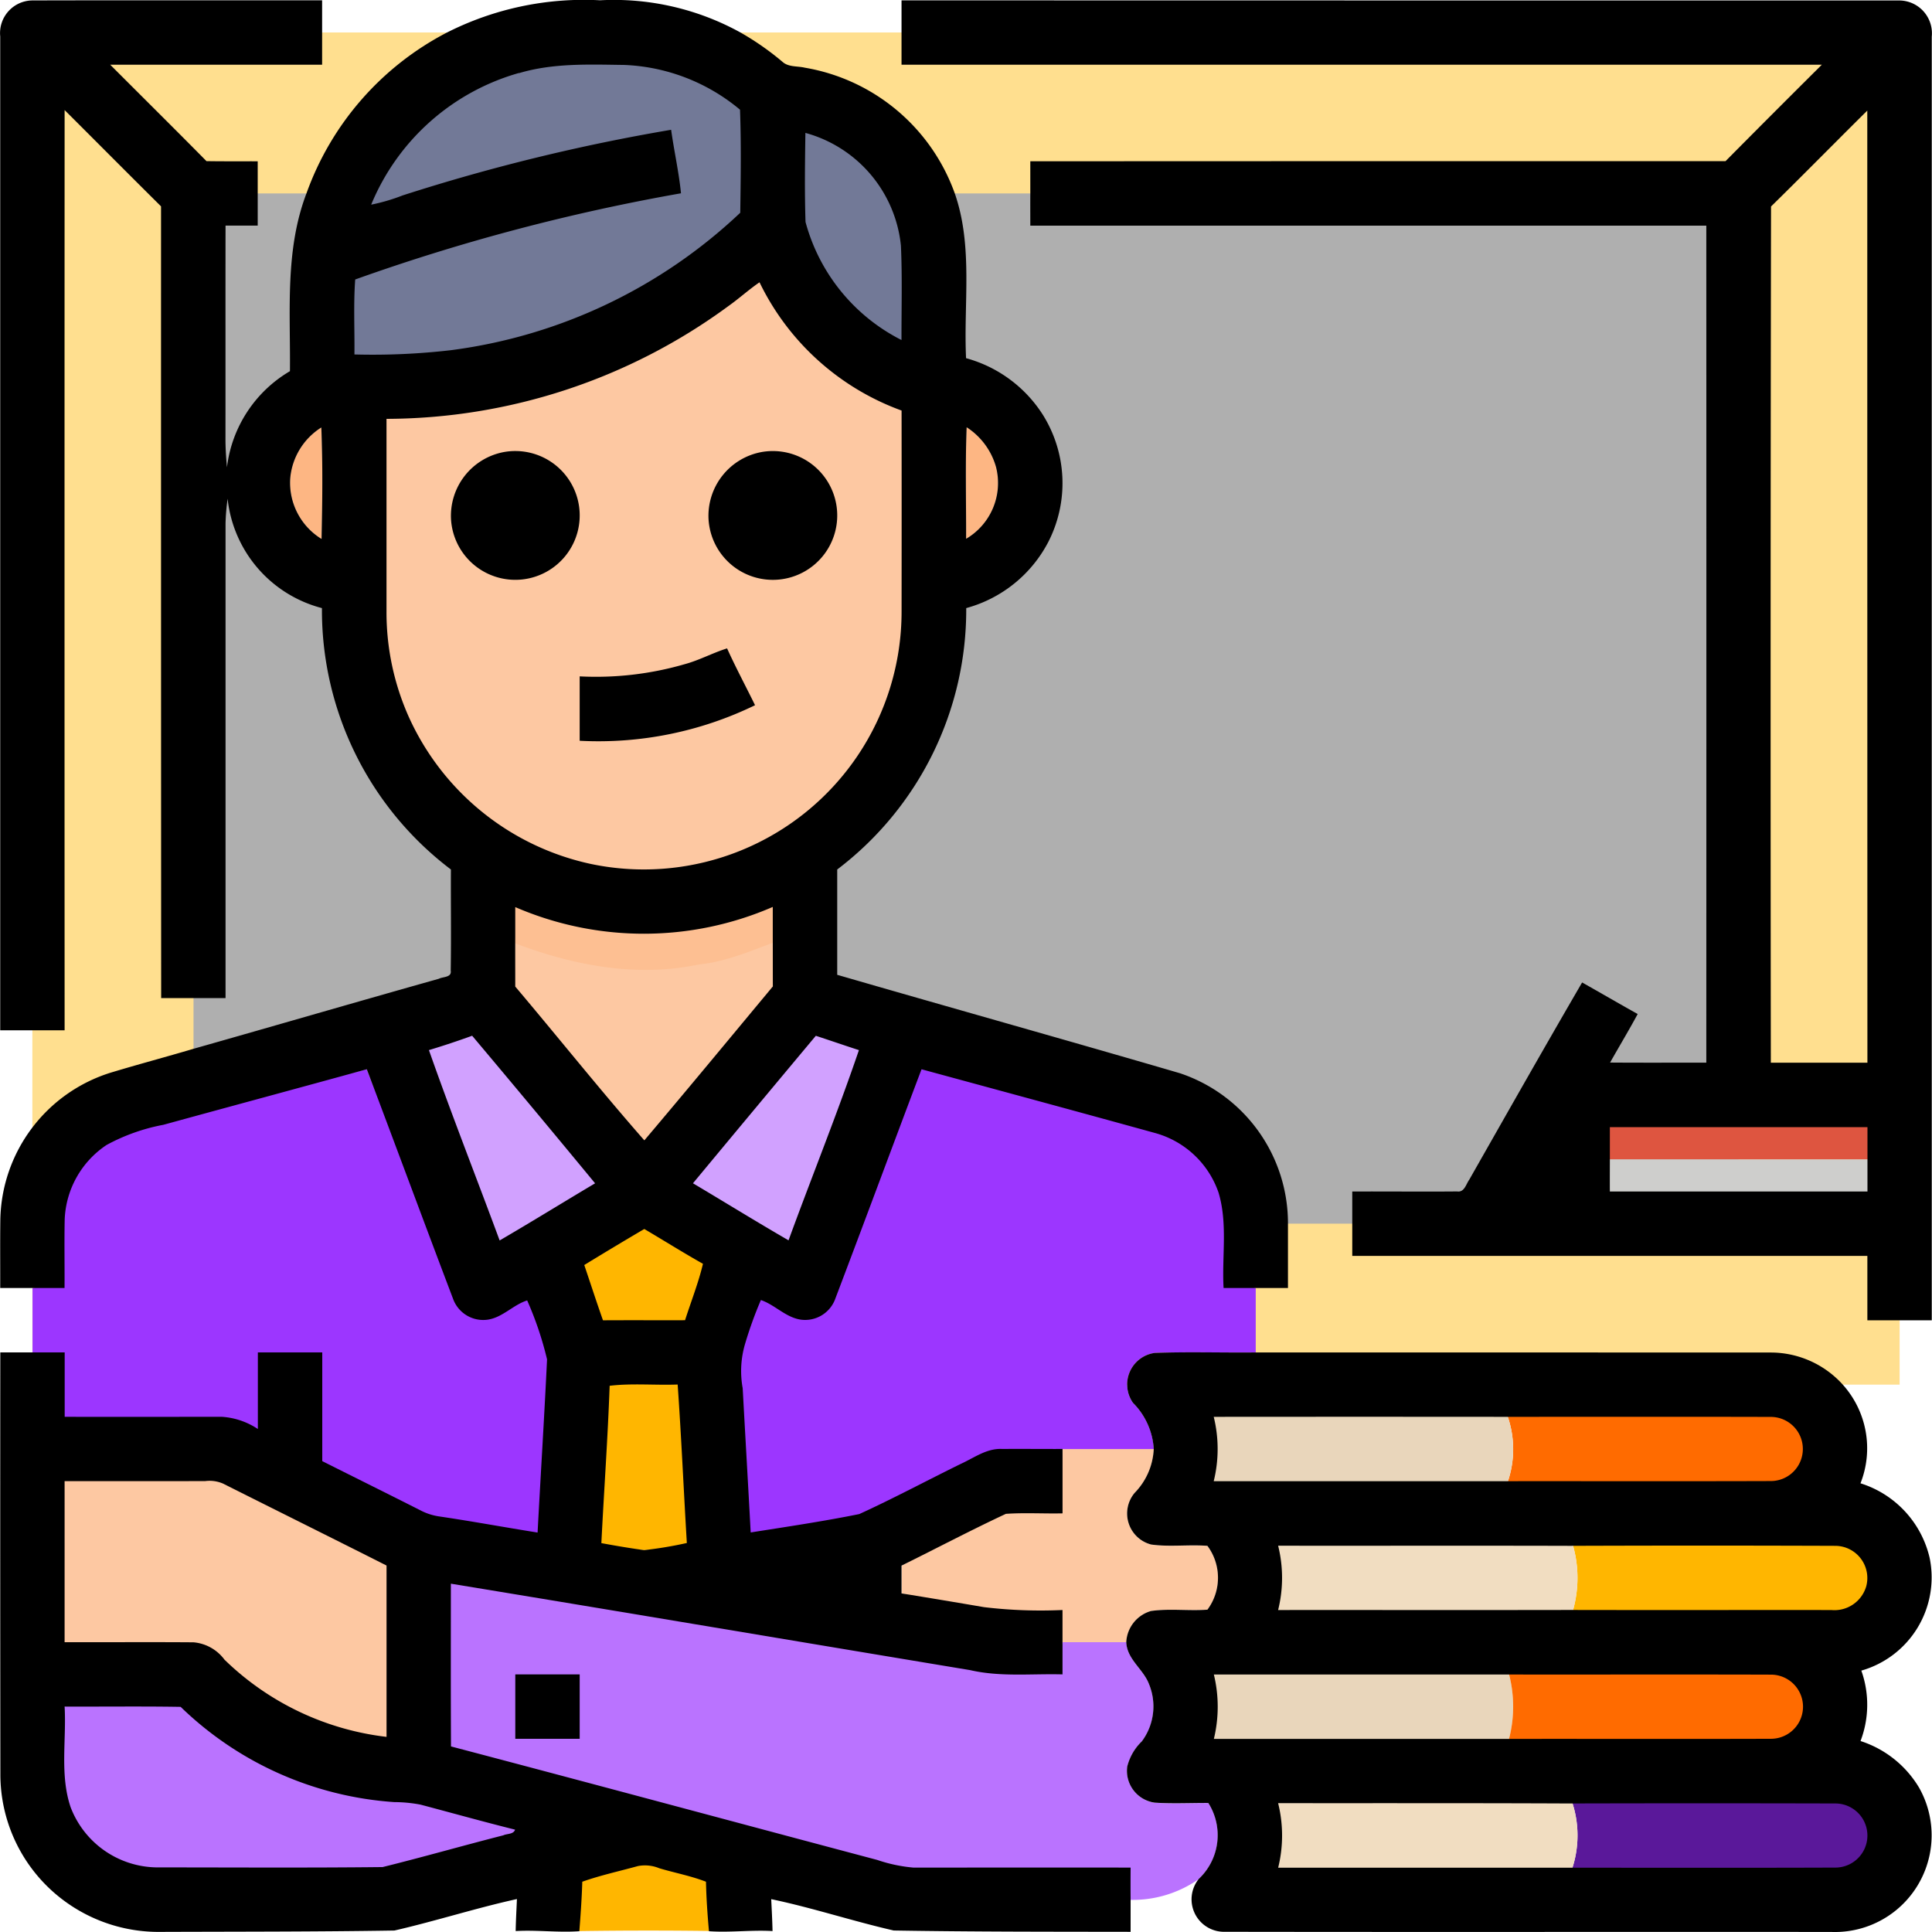 <svg xmlns="http://www.w3.org/2000/svg" width="152.999" height="153.001" viewBox="0 0 152.999 153.001">
  <g id="t4-ic1" transform="translate(-15.952 -15.922)">
    <rect id="Rectangle_36615" data-name="Rectangle 36615" width="147.873" height="107.081" transform="translate(18.514 18.493)" fill="#ffdf8f"/>
    <rect id="Rectangle_36616" data-name="Rectangle 36616" width="122.361" height="81.586" transform="translate(31.277 31.24)" fill="#afafaf"/>
    <path id="Path_178413" data-name="Path 178413" d="M411.285,304h23.4v3.369h-23.4Q411.276,305.682,411.285,304Z" transform="translate(-269.342 -196.272)" fill="#cececc"/>
    <path id="Path_178414" data-name="Path 178414" d="M111.325,28.019c2.7-.809,7.868-.957,10.653-.922,3.356.073,8.891,1.274,11.476,3.38.1,2.718.65,6.93.612,9.649-6.253,5.9-13.681,12.344-22.228,13.4a104.6,104.6,0,0,1-10.653.717c.022-1.979-.656-7.977-.512-9.95a144.382,144.382,0,0,1,24.687-6.337c-.169-1.689-2.226-.677-2.459-2.356-7.205,1.2-10.252,2.306-17.209,4.527-.825.249-3.644-.1-4.507,0C103.223,35.107,106.1,29.45,111.325,28.019Z" transform="translate(-57.707 -7.611)" fill="#727997"/>
    <path id="Path_178415" data-name="Path 178415" d="M213.171,42.857A12.79,12.79,0,0,1,222.528,53.9c.138,3.074.047,6.16.055,9.242a18.267,18.267,0,0,1-9.4-11.564C213.089,48.675,213.128,45.762,213.171,42.857Z" transform="translate(-134.337 -18.352)" fill="#727997"/>
    <path id="Path_178416" data-name="Path 178416" d="M405.988,397.41c7.222-.017,14.448-.029,21.67,0,1.632-.059,2.959,2.2,2.484,4.215a2.82,2.82,0,0,1-2.848,2.518c-7.1,0-14.2.013-21.3-.008A9.414,9.414,0,0,0,405.988,397.41Z" transform="translate(-265.738 -259.903)" fill="#ffb600"/>
    <path id="Path_178417" data-name="Path 178417" d="M154.393,321.585c1.577-.962,5.256-2.648,6.849-3.585,1.552.915,4.182,1.084,5.75,1.966-.36,1.517-.577,6.379-1.051,7.867-2.167.006-6.374-.013-8.538,0C156.891,326.38,154.887,323.045,154.393,321.585Z" transform="translate(-94.322 -205.811)" fill="#ffb600"/>
    <path id="Path_178418" data-name="Path 178418" d="M405.978,462.01c7.212-.008,14.425-.02,21.638,0,1.4-.048,2.641,1.489,2.605,3.185.023,1.684-1.209,3.193-2.6,3.157-7.213.032-14.425.012-21.638.012A8.345,8.345,0,0,0,405.978,462.01Z" transform="translate(-265.731 -303.92)" fill="#5a189a"/>
    <path id="Path_178419" data-name="Path 178419" d="M136.547,83.073c.9-.637,1.716-1.386,2.629-2.009a21.521,21.521,0,0,0,12.018,10.853q0,8.52,0,17.048a21.792,21.792,0,1,1-43.584,0q-.011-8.173,0-16.343a49.076,49.076,0,0,0,28.94-9.549" transform="translate(-62.445 -44.383)" fill="#fdc8a2"/>
    <path id="Path_178420" data-name="Path 178420" d="M140.2,245.8c4.917,2.04,10.373,3.277,15.683,2.161,2.51-.25,4.782-1.359,7.132-2.172.007,1.458,0,2.917.007,4.375-3.787,4.554-7.56,9.121-11.386,13.639-3.908-4.454-7.61-9.1-11.439-13.629C140.192,248.713,140.188,247.255,140.2,245.8Z" transform="translate(-84.646 -156.61)" fill="#fdc8a2"/>
    <path id="Path_178421" data-name="Path 178421" d="M252.741,376h7.225a5.321,5.321,0,0,1-1.517,3.48,2.538,2.538,0,0,0,1.313,4.086c1.476.207,2.97-.01,4.455.105a4.24,4.24,0,0,1,0,5.054c-1.488.112-2.989-.105-4.468.105a2.71,2.71,0,0,0-1.96,2.467h-5.048c0-.851-2.3,1.625-2.3.774-2.071-.067-2.6-1.163-4.644-1.571-2.177-.373-3.625-2.715-5.8-3.069,0-.733,0-1.466,0-2.2,2.757-1.361,4.665-4.495,7.447-5.8,1.491-.1,2.261-1.129,3.756-1.161C251.193,376.575,252.741,377.7,252.741,376Z" transform="translate(-152.64 -245.327)" fill="#fdc8a2"/>
    <path id="Path_178422" data-name="Path 178422" d="M26.143,379.332c4.26-.007,8.516.007,12.773-.007a3.074,3.074,0,0,1,1.615.226c4.943,2.484,9.9,4.943,14.84,7.439v15.553a25.316,25.316,0,0,1-14.716-7.015,3.911,3.911,0,0,0-2.806-1.571c-3.9-.029-7.8,0-11.706-.011Z" transform="translate(-6.943 -247.591)" fill="#fdc8a2"/>
    <g id="_fdb683ff" data-name="#fdb683ff" transform="translate(38.914 49.753)">
      <path id="Path_178423" data-name="Path 178423" d="M88.022,126.2a5.3,5.3,0,0,1,2.467-4.063c.118,2.941.083,5.892.019,8.834A5.221,5.221,0,0,1,88.022,126.2Z" transform="translate(-88.004 -122.121)" fill="#fdb683"/>
      <path id="Path_178424" data-name="Path 178424" d="M256.031,122.08a5.536,5.536,0,0,1,2.326,3.152,5.125,5.125,0,0,1-2.368,5.689C256,127.976,255.92,125.025,256.031,122.08Z" transform="translate(-202.443 -122.08)" fill="#fdb683"/>
    </g>
    <g id="_fdbf92ff" data-name="#fdbf92ff" transform="translate(55.542 86.828)">
      <path id="Path_178425" data-name="Path 178425" d="M140.182,238.43a28.683,28.683,0,0,0,22.828-.01c0,.892,0,2.418,0,3.309-2.351.813-4.623,1.923-7.134,2.172-5.311,1.117-10.768-.121-15.687-2.161C140.178,240.847,140.182,239.318,140.182,238.43Z" transform="translate(-140.181 -238.419)" fill="#fdbf92"/>
    </g>
    <path id="Path_178426" data-name="Path 178426" d="M117.857,270.05c1.154-.347,4.161-1.46,5.292-1.871,3.26,3.882,8.043,9.509,11.268,13.419-2.524,1.5-7.4,4.77-9.936,6.248C122.62,282.817,119.632,275.1,117.857,270.05Z" transform="translate(-69.429 -171.867)" fill="#d1a1ff"/>
    <path id="Path_178427" data-name="Path 178427" d="M180.429,281.393c3.228-3.9,8.222-9.326,11.473-13.214,1.141.373,4.6,1.5,5.736,1.871-1.727,5.061-4.823,12.767-6.658,17.8C188.437,286.374,182.953,282.894,180.429,281.393Z" transform="translate(-112.061 -171.867)" fill="#d1a1ff"/>
    <path id="Path_178428" data-name="Path 178428" d="M121.405,401.5c13.713,2.253,27.791,4.406,41.5,6.682,2.4.555,2.911,1.2,5.349,1.264,0-.851,2.3.074,2.3-.774H175.6c.054,1.37,1.342,2.122,1.8,3.321a4.633,4.633,0,0,1-.57,4.538,4.171,4.171,0,0,0-1.154,2,2.542,2.542,0,0,0,2.18,2.852c1.412.092,2.827.019,4.242.025a4.759,4.759,0,0,1-.758,6.017,9.105,9.105,0,0,1-5.4,1.651c0-.851-5.609.341-5.6-.507-5.733-.016-6.8-.2-12.531-.2a57.323,57.323,0,0,1-6.279-1.127c-11.256-2.989-20.905-6.618-32.164-9.582-.022-4.3,2.052-11.857,2.049-16.152" transform="translate(-70.451 -262.699)" fill="#ba73ff"/>
    <g id="_2d7dbeff" data-name="#2d7dbeff" transform="translate(18.513 98.183)">
      <path id="Path_178429" data-name="Path 178429" d="M33.69,284.486c5.367-1.479,11.406-1.364,16.773-2.846,2.285,6.049,5.722,10.527,8.016,16.573.376,1.115.473,1.97,1.639,1.773a29.663,29.663,0,0,0,3.892-.953,47.436,47.436,0,0,1,2.459,6.078c-.217,4.573-1.329,10.037-1.571,14.61-2.591-.411-6.911-1.252-9.5-1.635a18.623,18.623,0,0,1-2.858-1.024c-2.61-1.326-3.806-2.167-6.419-3.483,0-2.868-4.029-3.181-4.029-1.161a6.154,6.154,0,0,0-3-.706c-4.149-.006-8.686-1.128-12.839-1.138,0-1.7-.611-2.277-.614-3.976-.851,0-.788-2.538-1.636-2.535q0-2.548,0-5.1c.848,0-.513-2.319.338-2.322.016-1.816-.381-1.325-.342-3.141a8.841,8.841,0,0,1,3.688-6.416A29.059,29.059,0,0,1,33.69,284.486Z" transform="translate(-23.989 -279.221)" fill="#9c36ff"/>
      <path id="Path_178430" data-name="Path 178430" d="M207.973,274.05c6.16,1.676,7.644,1.791,13.794,3.49,2.336.6,9.4,3.051,10.171,5.326.743,2.444,2.117,4.642,2.257,7.156.848,0-.122,3.77.729,3.77v5.1c-2.667.029-5.338-.057-8,.038a2.524,2.524,0,0,0-1.721,3.952,5.661,5.661,0,0,1,1.651,3.659h-7.225c-1.593.006-1.184,1.435-2.777,1.447-1.217-.067-2.639,1.443-3.694,1.921-2.683,1.316-4.654,3.037-7.369,4.276-2.849.577-8.328.461-11.2.914-.2-3.808-2.759-6.162-2.967-9.97-.041-1.166-.5-5.133,0-6.245.472-1.138,1.958-5.086,2.557-6.15a26.34,26.34,0,0,0,3.96.868c1.166.194,1.673-.609,2.049-1.721C202.482,285.838,205.688,280.1,207.973,274.05Z" transform="translate(-138.041 -274.05)" fill="#9c36ff"/>
    </g>
    <path id="Path_178431" data-name="Path 178431" d="M411.282,290.571h23.4c0,1.428,0,2.851,0,4.28h-23.4C411.278,293.422,411.278,292,411.282,290.571Z" transform="translate(-269.342 -187.123)" fill="#de5540"/>
    <path id="Path_178432" data-name="Path 178432" d="M389.952,366.219c7.25,0,14.5-.016,21.75.008,1.552-.07,2.877,1.75,2.61,3.554a2.838,2.838,0,0,1-2.593,2.658c-7.25.027-14.5,0-21.753.012A7.957,7.957,0,0,0,389.952,366.219Z" transform="translate(-254.812 -238.66)" fill="#ff6b00"/>
    <path id="Path_178433" data-name="Path 178433" d="M160.3,357.367c1.778-.207,7.6.067,9.4,0,.293,4.178.223,9.712.475,13.893-1.119.233-4-.108-5.134,0-1.135-.15-4.006-.156-5.131-.363C160.117,366.741,160.155,361.526,160.3,357.367Z" transform="translate(-98.081 -232.579)" fill="#ffb600"/>
    <path id="Path_178434" data-name="Path 178434" d="M163.523,476.555a3.494,3.494,0,0,1,1.991.2c1.45.436,2.948.71,4.361,1.258.03,1.54.143,3.084.278,4.62q-6.046-.1-12.1,0c.12-1.54.229-3.08.274-4.62C160.026,477.415,161.788,477.035,163.523,476.555Z" transform="translate(-96.816 -313.775)" fill="#ffb600"/>
    <path id="Path_178435" data-name="Path 178435" d="M315.084,366.218q11.928.006,23.859,0a7.956,7.956,0,0,1,.013,6.231q-11.938.006-23.873,0A15.338,15.338,0,0,0,315.084,366.218Z" transform="translate(-203.803 -238.663)" fill="#e9d6bb"/>
    <path id="Path_178436" data-name="Path 178436" d="M315.084,428.9h23.869a10.2,10.2,0,0,1,0,7.075H315.084A20.006,20.006,0,0,0,315.084,428.9Z" transform="translate(-203.803 -281.369)" fill="#e9d6bb"/>
    <path id="Path_178437" data-name="Path 178437" d="M331.5,397.4c7.914.008,15.827-.017,23.738.012a9.414,9.414,0,0,1,.01,6.729c-7.917.021-15.831,0-23.748.008A17.913,17.913,0,0,0,331.5,397.4Z" transform="translate(-214.988 -259.907)" fill="#f1ddc1"/>
    <path id="Path_178438" data-name="Path 178438" d="M331.5,462c7.911.008,15.821-.012,23.735.008a8.345,8.345,0,0,1,.007,6.357q-11.871.018-23.738,0A16.028,16.028,0,0,0,331.5,462Z" transform="translate(-214.988 -303.922)" fill="#f1ddc1"/>
    <g id="_ffb431ff" data-name="#ffb431ff" transform="translate(135.15 147.529)">
      <path id="Path_178439" data-name="Path 178439" d="M389.983,428.9c7.254.009,14.509-.018,21.763.013,1.546-.062,2.864,2,2.587,4.046-.165,1.676-1.332,3.038-2.6,3-7.251.031-14.5,0-21.753.013A10.2,10.2,0,0,0,389.983,428.9Z" transform="translate(-389.983 -428.893)" fill="#ff6b00"/>
    </g>
    <g id="_3289d1ff" data-name="#3289d1ff" transform="translate(19.427 149.829)">
      <path id="Path_178440" data-name="Path 178440" d="M26.891,436.115c3.506.015,7.009-.033,10.511.026a30.759,30.759,0,0,0,19.346,8.627,12.985,12.985,0,0,1,2.376.233c2.854.755,5.7,1.553,8.569,2.267-.157.438-.722.35-1.068.514-3.652.929-7.275,1.972-10.931,2.876-6.812.076-13.632.025-20.447.029a8.462,8.462,0,0,1-7.811-5.449C26.443,442.308,27.066,439.148,26.891,436.115Z" transform="translate(-26.857 -436.111)" fill="#ba73ff"/>
    </g>
    <g id="_000000ff" data-name="#000000ff" transform="translate(15.952 15.922)">
      <path id="Path_178441" data-name="Path 178441" d="M15.968,18.8A2.589,2.589,0,0,1,18.5,15.956c7.652-.022,15.306,0,22.961-.01v5.1H24.68c2.54,2.546,5.1,5.077,7.623,7.636,1.351.022,2.706.01,4.057.013q0,1.276,0,2.549V33.79c-.851,0-1.7,0-2.546,0-.01,5.631,0,11.262-.006,16.89,0,.752.051,1.5.118,2.253a10.246,10.246,0,0,1,4.987-7.617c.048-4.707-.408-9.58,1.307-14.076A23.128,23.128,0,0,1,51.332,18.506a24.022,24.022,0,0,1,12.135-2.562A20.767,20.767,0,0,1,74.6,18.5,22.154,22.154,0,0,1,77.98,20.87c.481.373,1.138.277,1.7.411a15.34,15.34,0,0,1,11.893,9.984c1.447,4.188.679,8.684.883,13.021a10.479,10.479,0,0,1,6.071,4.468,10.2,10.2,0,0,1,.443,10.083,10.412,10.412,0,0,1-6.5,5.242,25.819,25.819,0,0,1-10.217,20.7q0,4.168,0,8.34c9.038,2.62,18.1,5.153,27.133,7.792a12.527,12.527,0,0,1,8.563,11.909c0,1.7,0,3.4,0,5.1h-5.1c-.14-2.514.338-5.115-.4-7.559a7.385,7.385,0,0,0-5.048-4.72c-6.151-1.7-12.311-3.365-18.471-5.042-2.285,6.049-4.529,12.113-6.823,18.155a2.541,2.541,0,0,1-2.744,1.673c-1.2-.182-2.043-1.176-3.155-1.552a31.588,31.588,0,0,0-1.256,3.483,7.584,7.584,0,0,0-.185,3.5c.207,3.808.43,7.613.634,11.422,2.871-.453,5.755-.88,8.6-1.456,2.715-1.24,5.354-2.658,8.037-3.974,1.055-.478,2.062-1.249,3.279-1.182,1.593-.013,3.187.006,4.78,0v5.1c-1.495.032-3-.064-4.487.038-2.782,1.3-5.507,2.738-8.263,4.1,0,.73,0,1.463,0,2.2q3.27.531,6.536,1.09a37.747,37.747,0,0,0,6.211.226v2.549q0,1.272,0,2.549c-2.438-.067-4.914.217-7.317-.338-13.707-2.275-27.407-4.592-41.12-6.845,0,4.3-.013,8.592.01,12.888,11.259,2.964,22.5,6,33.758,8.99a12.087,12.087,0,0,0,2.862.606c5.73,0,11.463-.013,17.2,0q-.01,1.272,0,2.549c0,.845,0,1.689,0,2.537-6.253-.01-12.508,0-18.761-.105-3.251-.743-6.434-1.8-9.7-2.483.041.841.086,1.683.105,2.527-1.679-.1-3.356.131-5.035.013-.115-1.3-.21-2.613-.236-3.92-1.2-.465-2.47-.7-3.7-1.068a2.964,2.964,0,0,0-1.689-.172c-1.472.408-2.967.73-4.407,1.24-.038,1.307-.131,2.613-.233,3.92-1.679.121-3.362-.112-5.042-.013.016-.848.064-1.692.1-2.534-3.26.717-6.447,1.746-9.7,2.492-6.157.1-12.317.086-18.474.108a12.583,12.583,0,0,1-8.633-3.241,12.45,12.45,0,0,1-4.1-9.184q-.019-16.731-.006-33.465c.851,0,1.7,0,2.553,0s1.7,0,2.546,0c0,1.7,0,3.4,0,5.1,4.152.01,8.3,0,12.454,0a5.822,5.822,0,0,1,2.843.966c0-2.02,0-4.041,0-6.065,1.7,0,3.394,0,5.1,0q0,4.3,0,8.608c2.613,1.316,5.239,2.61,7.849,3.936a4.643,4.643,0,0,0,1.444.449c2.591.382,5.169.86,7.76,1.272.242-4.573.532-9.143.749-13.716a26.869,26.869,0,0,0-1.574-4.666c-1.1.341-1.941,1.348-3.126,1.523a2.539,2.539,0,0,1-2.75-1.67c-2.295-6.045-4.538-12.113-6.823-18.162-5.367,1.482-10.743,2.926-16.109,4.4A15.317,15.317,0,0,0,24.4,106.59a7.432,7.432,0,0,0-3.324,5.88c-.038,1.816,0,3.636-.013,5.453q-1.276,0-2.546,0H15.968c.006-1.816-.013-3.63.01-5.44a12.44,12.44,0,0,1,8.71-11.606c2.186-.663,4.4-1.249,6.59-1.9,6.482-1.836,12.948-3.722,19.43-5.545.319-.169,1.033-.092.937-.644.045-2.667,0-5.338.016-8.009a25.757,25.757,0,0,1-10.214-20.7,10.054,10.054,0,0,1-7.47-8.665,17.367,17.367,0,0,0-.163,1.95q0,18.8,0,37.6-1.272,0-2.546,0H28.715q-.014-31.354-.01-62.7c-2.556-2.534-5.089-5.086-7.636-7.626q-.014,36.44,0,72.877h-5.1q0-39.365,0-78.728m41.085,2.913A17.943,17.943,0,0,0,45.347,32.129a14.8,14.8,0,0,0,2.486-.73A152.413,152.413,0,0,1,69.1,26.2c.233,1.679.612,3.34.781,5.029a158.283,158.283,0,0,0-25.8,6.826c-.143,1.973-.038,3.958-.061,5.937a53.7,53.7,0,0,0,7.642-.338A41,41,0,0,0,74.574,32.77c.038-2.718.08-5.443-.019-8.161a15.219,15.219,0,0,0-9.169-3.544c-2.785-.035-5.634-.159-8.334.65m22.681,4.732c-.035,2.349-.067,4.7.01,7.052a14.77,14.77,0,0,0,7.6,9.35c-.006-2.492.067-4.987-.045-7.473a10.341,10.341,0,0,0-7.566-8.93m-6.09,13.71a45.924,45.924,0,0,1-27.082,8.936q0,7.644,0,15.294a20.29,20.29,0,0,0,1.756,8.289A20.57,20.57,0,0,0,62.757,84.343,20.412,20.412,0,0,0,87.35,64.387q.01-7.978,0-15.953A20.138,20.138,0,0,1,76.1,38.277c-.854.583-1.616,1.284-2.46,1.88M38.932,53.835a5.221,5.221,0,0,0,2.486,4.771c.064-2.941.1-5.892-.019-8.834a5.3,5.3,0,0,0-2.467,4.063M92.5,49.753c-.112,2.945-.032,5.9-.041,8.84A5.125,5.125,0,0,0,94.829,52.9,5.536,5.536,0,0,0,92.5,49.753m-35.744,38c0,.794,0,1.59,0,2.387-.006,1.3,0,2.607,0,3.91,3.423,4.047,6.731,8.2,10.223,12.18,3.419-4.038,6.791-8.12,10.176-12.19-.006-1.3,0-2.607-.006-3.91,0-.8,0-1.59,0-2.387a25.627,25.627,0,0,1-20.4.01M49.92,99.082c1.775,5.054,3.741,10.045,5.6,15.074,2.537-1.479,5.035-3.024,7.559-4.525q-4.838-5.865-9.736-11.686-1.7.617-3.426,1.138m20.912,10.545c2.524,1.5,5.026,3.047,7.569,4.519,1.836-5.029,3.847-10,5.574-15.064-1.141-.37-2.272-.762-3.413-1.135q-4.876,5.832-9.729,11.68M62.221,116.1c.494,1.46.969,2.926,1.482,4.379,2.164-.013,4.331,0,6.5-.006.475-1.488,1.058-2.951,1.418-4.468-1.568-.883-3.094-1.842-4.646-2.757q-2.39,1.405-4.752,2.852m2.008,9.561c-.147,4.159-.449,8.308-.656,12.464,1.125.207,2.253.4,3.388.554a31.169,31.169,0,0,0,3.381-.564c-.252-4.181-.433-8.372-.727-12.55-1.794.067-3.608-.112-5.386.1m-43.163,7.559V145.97c3.4.01,6.807-.016,10.211.01a3.411,3.411,0,0,1,2.447,1.37,22.083,22.083,0,0,0,12.837,6.119V139.9c-4.309-2.177-8.633-4.321-12.945-6.488a2.682,2.682,0,0,0-1.409-.2c-3.713.013-7.425,0-11.141.006m0,17.846c.153,2.651-.392,5.414.478,7.977a7.4,7.4,0,0,0,6.829,4.764c5.959,0,11.922.041,17.878-.026,3.2-.79,6.364-1.7,9.557-2.514.3-.143.8-.067.934-.449-2.508-.625-5-1.323-7.492-1.982a11.34,11.34,0,0,0-2.078-.2,26.9,26.9,0,0,1-16.916-7.543C27.195,151.04,24.132,151.081,21.066,151.069Z" transform="translate(-15.952 -15.922)"/>
      <path id="Path_178442" data-name="Path 178442" d="M240,16q39.528.01,79.059.01a2.6,2.6,0,0,1,2.521,2.862q0,50.828,0,101.657h-5.1c0-1.7,0-3.4,0-5.1q-20.4,0-40.792,0v-2.549c0-.851,0-1.7,0-2.549,2.769-.013,5.539.019,8.308-.006.57.089.7-.577.959-.934,2.964-5.214,5.921-10.434,8.936-15.616,1.469.829,2.929,1.679,4.4,2.5-.7,1.294-1.46,2.559-2.186,3.843,2.54.019,5.08.006,7.62.006q.01-33.142,0-66.283-26.765,0-53.533,0c0-.848-.006-1.7,0-2.546V28.744q27.53-.014,55.056-.01,3.8-3.834,7.629-7.639-36.44,0-72.883,0V18.546q0-1.272,0-2.549M308.852,32.32q-.057,33.906-.016,67.81h7.648q-.01-37.7-.01-75.4c-2.549,2.521-5.061,5.083-7.623,7.594m-12.763,72.909c0,.851,0,1.7,0,2.549s-.006,1.7,0,2.549h20.4v-2.549c0-.851,0-1.7,0-2.549Z" transform="translate(-168.6 -15.972)"/>
      <path id="Path_178443" data-name="Path 178443" d="M132.173,128.047A5.1,5.1,0,1,1,128,133.4,5.138,5.138,0,0,1,132.173,128.047Z" transform="translate(-92.281 -92.246)"/>
      <path id="Path_178444" data-name="Path 178444" d="M196.2,128.041A5.1,5.1,0,1,1,192,133.379,5.136,5.136,0,0,1,196.2,128.041Z" transform="translate(-135.888 -92.243)"/>
      <path id="Path_178445" data-name="Path 178445" d="M168.289,178.3c1.17-.312,2.234-.9,3.384-1.259.688,1.523,1.482,3,2.215,4.5A28.351,28.351,0,0,1,160,184.357v-5.1A25.181,25.181,0,0,0,168.289,178.3Z" transform="translate(-114.094 -125.694)"/>
      <path id="Path_178446" data-name="Path 178446" d="M296.366,355.972a2.524,2.524,0,0,1,1.721-3.952c2.664-.1,5.335-.01,8-.038q20.4,0,40.8.006a7.684,7.684,0,0,1,5.688,2.54,7.546,7.546,0,0,1,1.405,7.817,8.11,8.11,0,0,1,5.475,5.9,7.676,7.676,0,0,1-5.408,8.933,8.068,8.068,0,0,1-.064,5.577,8.392,8.392,0,0,1,4.63,3.681,7.659,7.659,0,0,1-6.938,11.438c-16.058-.013-32.117.013-48.175-.013a2.572,2.572,0,0,1-1.925-4.184,4.759,4.759,0,0,0,.758-6.017c-1.415-.006-2.83.067-4.242-.025a2.541,2.541,0,0,1-2.18-2.852,4.171,4.171,0,0,1,1.154-2,4.633,4.633,0,0,0,.57-4.538c-.456-1.2-1.743-1.95-1.8-3.321a2.71,2.71,0,0,1,1.96-2.467c1.479-.21,2.98.006,4.468-.105a4.24,4.24,0,0,0,0-5.054c-1.485-.115-2.98.1-4.455-.105a2.538,2.538,0,0,1-1.313-4.086,5.321,5.321,0,0,0,1.517-3.48,5.661,5.661,0,0,0-1.651-3.659m6.4,1.109a10.654,10.654,0,0,1,0,5.1q11.544,0,23.086,0c7.011-.006,14.025.013,21.036-.01a2.54,2.54,0,1,0-.016-5.08c-7.011-.019-14.022-.006-21.033-.006q-11.535-.01-23.073,0m5.1,10.2a10.575,10.575,0,0,1,0,5.1c7.7-.006,15.4.01,23.1-.006,6.9.016,13.805,0,20.711.006a2.624,2.624,0,0,0,2.769-1.9,2.548,2.548,0,0,0-2.416-3.184q-10.536-.038-21.075,0c-7.693-.022-15.389,0-23.085-.01m-5.093,10.2a10.817,10.817,0,0,1,0,5.1H325.85c7.011-.01,14.022.013,21.033-.01a2.54,2.54,0,0,0,.01-5.08c-7.014-.022-14.028,0-21.043-.01H302.771m5.093,10.2a10.615,10.615,0,0,1,0,5.1q11.544,0,23.085,0c7.014,0,14.028.016,21.043-.01a2.538,2.538,0,0,0-.006-5.077q-10.521-.029-21.043,0C323.25,387.665,315.557,387.681,307.864,387.675Z" transform="translate(-206.644 -244.879)"/>
      <path id="Path_178447" data-name="Path 178447" d="M144,432c1.7,0,3.4,0,5.1,0v5.1H144Z" transform="translate(-103.193 -299.399)"/>
    </g>
  </g>
</svg>
